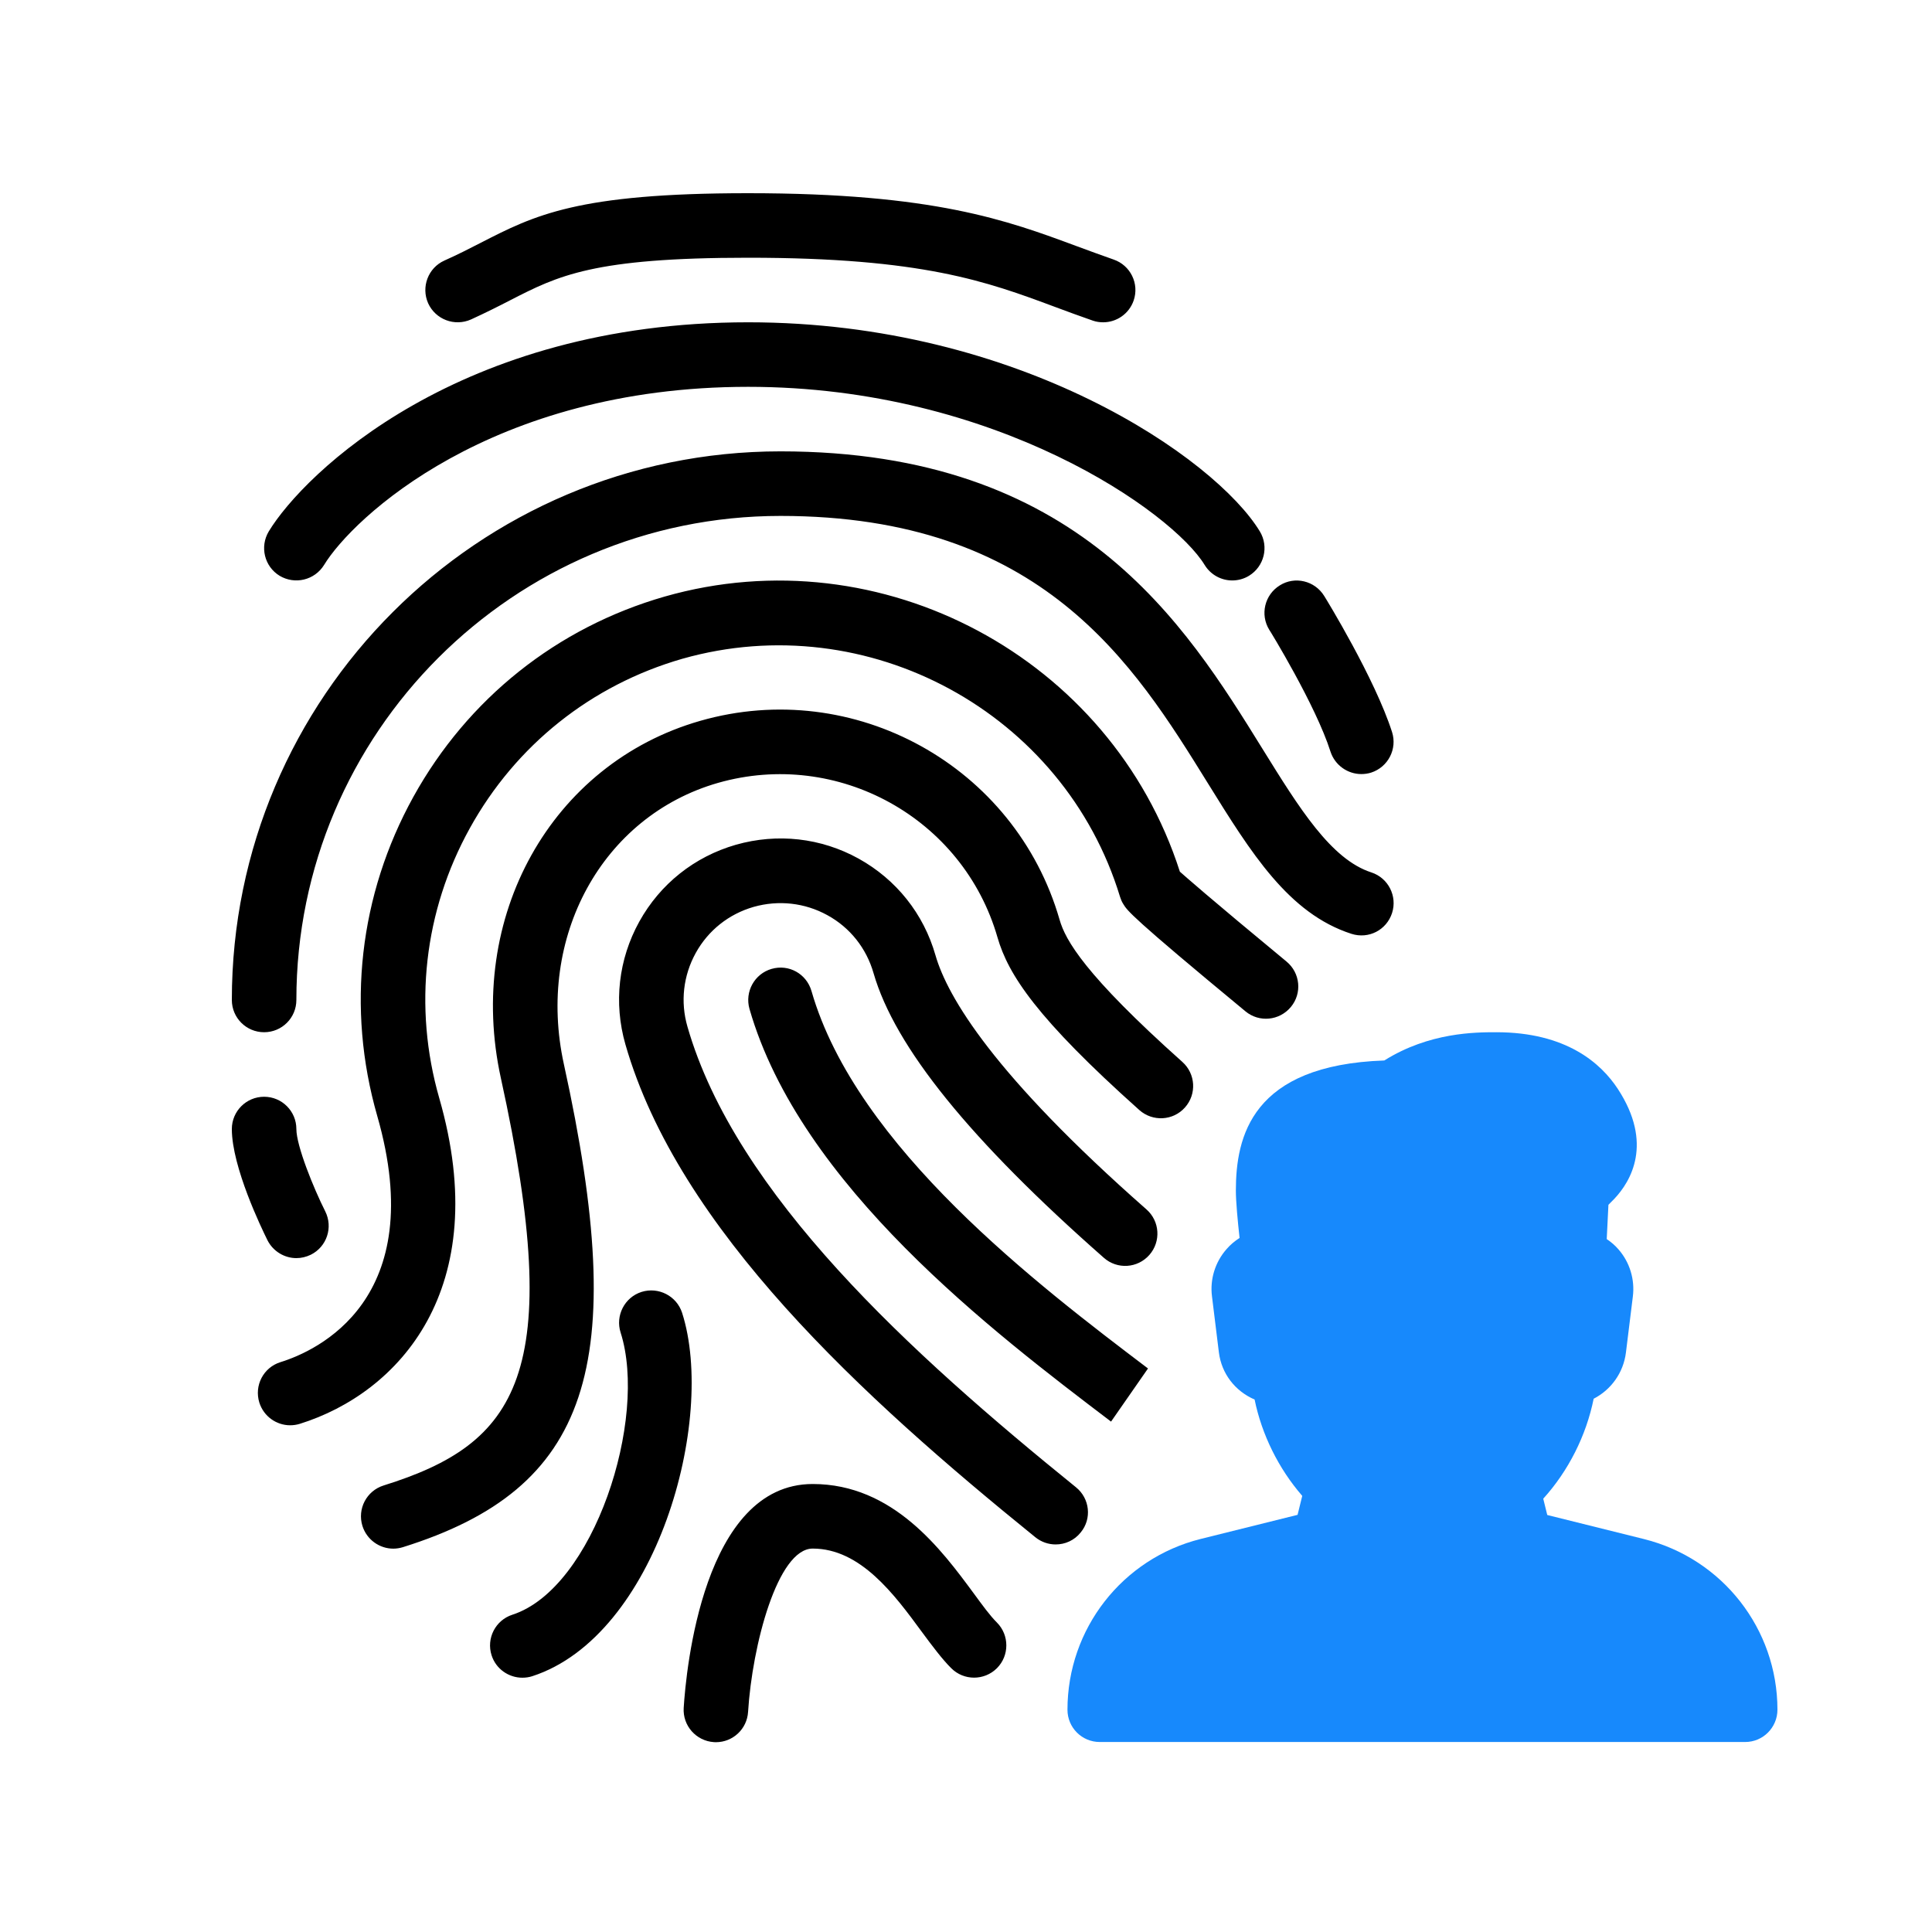 <?xml version="1.0" encoding="UTF-8"?>
<svg width="50px" height="50px" viewBox="0 0 50 50" version="1.1" xmlns="http://www.w3.org/2000/svg" xmlns:xlink="http://www.w3.org/1999/xlink">
    <!-- Generator: Sketch 42 (36781) - http://www.bohemiancoding.com/sketch -->
    <title>shield</title>
    <desc>Created with Sketch.</desc>
    <defs></defs>
    <g id="Page-1" stroke="none" stroke-width="1" fill="none" fill-rule="evenodd">
        <g id="desktop-use-cases" transform="translate(-698, -1988)">
            <g id="benefits" transform="translate(0, 1451)">
                <g id="Group-19" transform="translate(209, 257)">
                    <g id="Group-5" transform="translate(489, 280)">
                        <g id="Group-8">
                            <path d="M7.236,14.901 C7.631,15.137 8.142,15.016 8.387,14.621 C9.113,13.425 12.686,10.011 19.363,10.011 C25.783,10.011 30.351,13.264 31.176,14.621 C31.334,14.878 31.608,15.022 31.89,15.022 C32.038,15.022 32.188,14.984 32.324,14.901 C32.717,14.661 32.844,14.147 32.604,13.752 C31.458,11.865 26.399,8.341 19.363,8.341 C11.882,8.341 7.871,12.247 6.956,13.752 C6.718,14.149 6.843,14.661 7.236,14.901 Z M11.368,28.42 C10.691,26.06 10.971,23.58 12.159,21.434 C13.347,19.286 15.301,17.728 17.659,17.049 C22.465,15.686 27.537,18.448 28.986,23.208 C29.007,23.274 29.032,23.336 29.069,23.394 C29.174,23.568 29.263,23.718 32.232,26.173 C32.587,26.468 33.112,26.417 33.408,26.06 C33.702,25.706 33.652,25.18 33.295,24.885 C31.262,23.205 30.666,22.674 30.535,22.559 C28.76,17.026 22.814,13.836 17.202,15.439 C14.41,16.241 12.103,18.083 10.698,20.622 C9.295,23.161 8.963,26.09 9.762,28.877 C11.132,33.64 8.195,34.962 7.259,35.252 C6.818,35.389 6.574,35.857 6.712,36.3 C6.825,36.657 7.155,36.886 7.509,36.886 C7.591,36.886 7.677,36.874 7.758,36.849 C10.313,36.051 12.79,33.364 11.368,28.42 Z M6.835,26.714 C7.297,26.714 7.67,26.341 7.67,25.879 C7.67,18.97 13.289,13.352 20.198,13.352 C26.975,13.352 29.347,17.183 31.255,20.263 C32.379,22.075 33.347,23.641 34.974,24.167 C35.423,24.311 35.884,24.067 36.026,23.63 C36.168,23.192 35.928,22.72 35.49,22.578 C34.446,22.24 33.625,20.916 32.675,19.383 C30.662,16.133 27.906,11.681 20.198,11.681 C12.368,11.681 6,18.049 6,25.879 C6,26.341 6.374,26.714 6.835,26.714 Z M34.433,19.452 C34.548,19.805 34.878,20.033 35.231,20.033 C35.316,20.033 35.402,20.021 35.485,19.995 C35.924,19.853 36.166,19.383 36.026,18.945 C35.581,17.559 34.324,15.508 34.27,15.423 C34.026,15.028 33.51,14.905 33.122,15.149 C32.729,15.391 32.606,15.905 32.848,16.298 C32.861,16.312 34.055,18.258 34.433,19.452 Z M12.191,8.267 C12.568,8.094 12.894,7.931 13.199,7.773 C14.446,7.134 15.347,6.67 19.363,6.67 C23.876,6.67 25.539,7.286 27.301,7.942 C27.62,8.061 27.942,8.18 28.28,8.297 C28.368,8.328 28.458,8.341 28.55,8.341 C28.896,8.341 29.219,8.124 29.339,7.777 C29.489,7.341 29.257,6.866 28.818,6.716 C28.495,6.604 28.188,6.489 27.879,6.376 C26.056,5.7 24.175,5 19.358,5 C14.941,5 13.836,5.568 12.433,6.288 C12.151,6.432 11.852,6.587 11.499,6.744 C11.08,6.933 10.894,7.426 11.08,7.848 C11.272,8.27 11.767,8.456 12.191,8.267 Z M7.67,32.56 C7.795,32.56 7.923,32.531 8.044,32.472 C8.458,32.266 8.624,31.765 8.418,31.351 C8.115,30.75 7.67,29.654 7.67,29.219 C7.67,28.758 7.297,28.384 6.835,28.384 C6.374,28.384 6,28.758 6,29.219 C6,30.201 6.77,31.79 6.923,32.099 C7.071,32.389 7.366,32.56 7.67,32.56 Z M14.594,27.545 C13.869,24.253 15.584,21.121 18.582,20.261 C21.678,19.377 24.927,21.167 25.816,24.263 C26.094,25.223 26.825,26.351 29.487,28.729 C29.831,29.034 30.359,29.007 30.666,28.662 C30.974,28.318 30.944,27.79 30.599,27.482 C28.073,25.226 27.572,24.33 27.422,23.802 C26.276,19.822 22.102,17.515 18.123,18.655 C14.264,19.761 12.047,23.737 12.963,27.904 C14.65,35.584 13.391,37.362 9.928,38.444 C9.487,38.582 9.242,39.049 9.38,39.492 C9.493,39.849 9.823,40.079 10.178,40.079 C10.259,40.079 10.345,40.066 10.426,40.041 C15.26,38.528 16.314,35.377 14.594,27.545 Z M21.001,25.647 C20.872,25.203 20.417,24.945 19.968,25.075 C19.526,25.203 19.271,25.666 19.396,26.109 C20.711,30.685 25.712,34.481 28.754,36.791 L29.71,35.416 C26.887,33.276 22.162,29.691 21.001,25.647 Z M27.848,38.492 C23.574,35.033 19.039,30.911 17.791,26.57 C17.605,25.927 17.682,25.251 18.005,24.664 C18.329,24.077 18.862,23.655 19.505,23.47 C20.15,23.288 20.828,23.363 21.413,23.685 C22,24.006 22.422,24.541 22.607,25.184 C23.159,27.098 25.108,29.508 28.568,32.552 C28.915,32.859 29.441,32.824 29.746,32.477 C30.05,32.13 30.017,31.604 29.67,31.299 C25.724,27.827 24.522,25.806 24.21,24.722 C23.904,23.649 23.196,22.762 22.221,22.221 C21.246,21.682 20.12,21.557 19.045,21.862 C17.972,22.171 17.085,22.876 16.544,23.853 C16.005,24.829 15.878,25.956 16.185,27.027 C17.559,31.811 22.319,36.16 26.795,39.784 C26.95,39.909 27.136,39.97 27.32,39.97 C27.564,39.97 27.804,39.866 27.969,39.659 C28.261,39.306 28.205,38.782 27.848,38.492 Z M25.2,41.236 C24.369,40.11 23.115,38.406 21.033,38.406 C18.199,38.406 17.755,43.233 17.694,44.2 C17.665,44.66 18.016,45.056 18.475,45.086 C18.492,45.088 18.511,45.088 18.528,45.088 C18.966,45.088 19.333,44.747 19.36,44.305 C19.467,42.578 20.125,40.077 21.033,40.077 C22.271,40.077 23.15,41.269 23.853,42.227 C24.134,42.607 24.386,42.943 24.618,43.173 C24.943,43.499 25.474,43.499 25.8,43.173 C26.125,42.848 26.125,42.317 25.8,41.991 C25.618,41.81 25.422,41.538 25.2,41.236 Z M17.653,33.976 C17.511,33.538 17.041,33.297 16.602,33.435 C16.164,33.575 15.922,34.047 16.061,34.485 C16.776,36.719 15.372,41.104 13.26,41.789 C12.821,41.931 12.581,42.403 12.723,42.841 C12.836,43.194 13.166,43.419 13.518,43.419 C13.604,43.419 13.692,43.407 13.775,43.38 C16.993,42.334 18.54,36.75 17.653,33.976 Z" id="Page-1" fill="#000000"></path>
                            <path d="M42.551,39.832 L40.043,39.208 L39.939,38.786 C40.59,38.068 41.052,37.151 41.244,36.199 C41.69,35.97 42.014,35.531 42.079,35.003 L42.258,33.554 C42.313,33.114 42.179,32.669 41.887,32.335 C41.797,32.23 41.695,32.143 41.582,32.068 L41.626,31.18 L41.779,31.025 C42.208,30.571 42.791,29.591 41.87,28.182 C41.432,27.514 40.532,26.714 38.724,26.714 C38.193,26.714 36.99,26.714 35.826,27.445 C32.389,27.564 31.984,29.418 31.984,30.815 C31.984,31.09 32.032,31.608 32.08,32.038 C31.957,32.117 31.842,32.212 31.744,32.326 C31.447,32.663 31.31,33.109 31.366,33.55 L31.545,35.003 C31.614,35.546 31.959,35.999 32.469,36.22 C32.656,37.133 33.093,38.012 33.702,38.713 L33.581,39.204 L31.073,39.828 C29.046,40.335 27.626,42.154 27.626,44.248 C27.626,44.71 28,45.083 28.461,45.083 L45.165,45.083 C45.626,45.083 46,44.708 46,44.246 C46,42.159 44.578,40.34 42.551,39.832 Z" id="Path" fill="#1789FC"></path>
                        </g>
                    </g>
                </g>
            </g>
        </g>
    </g>
</svg>